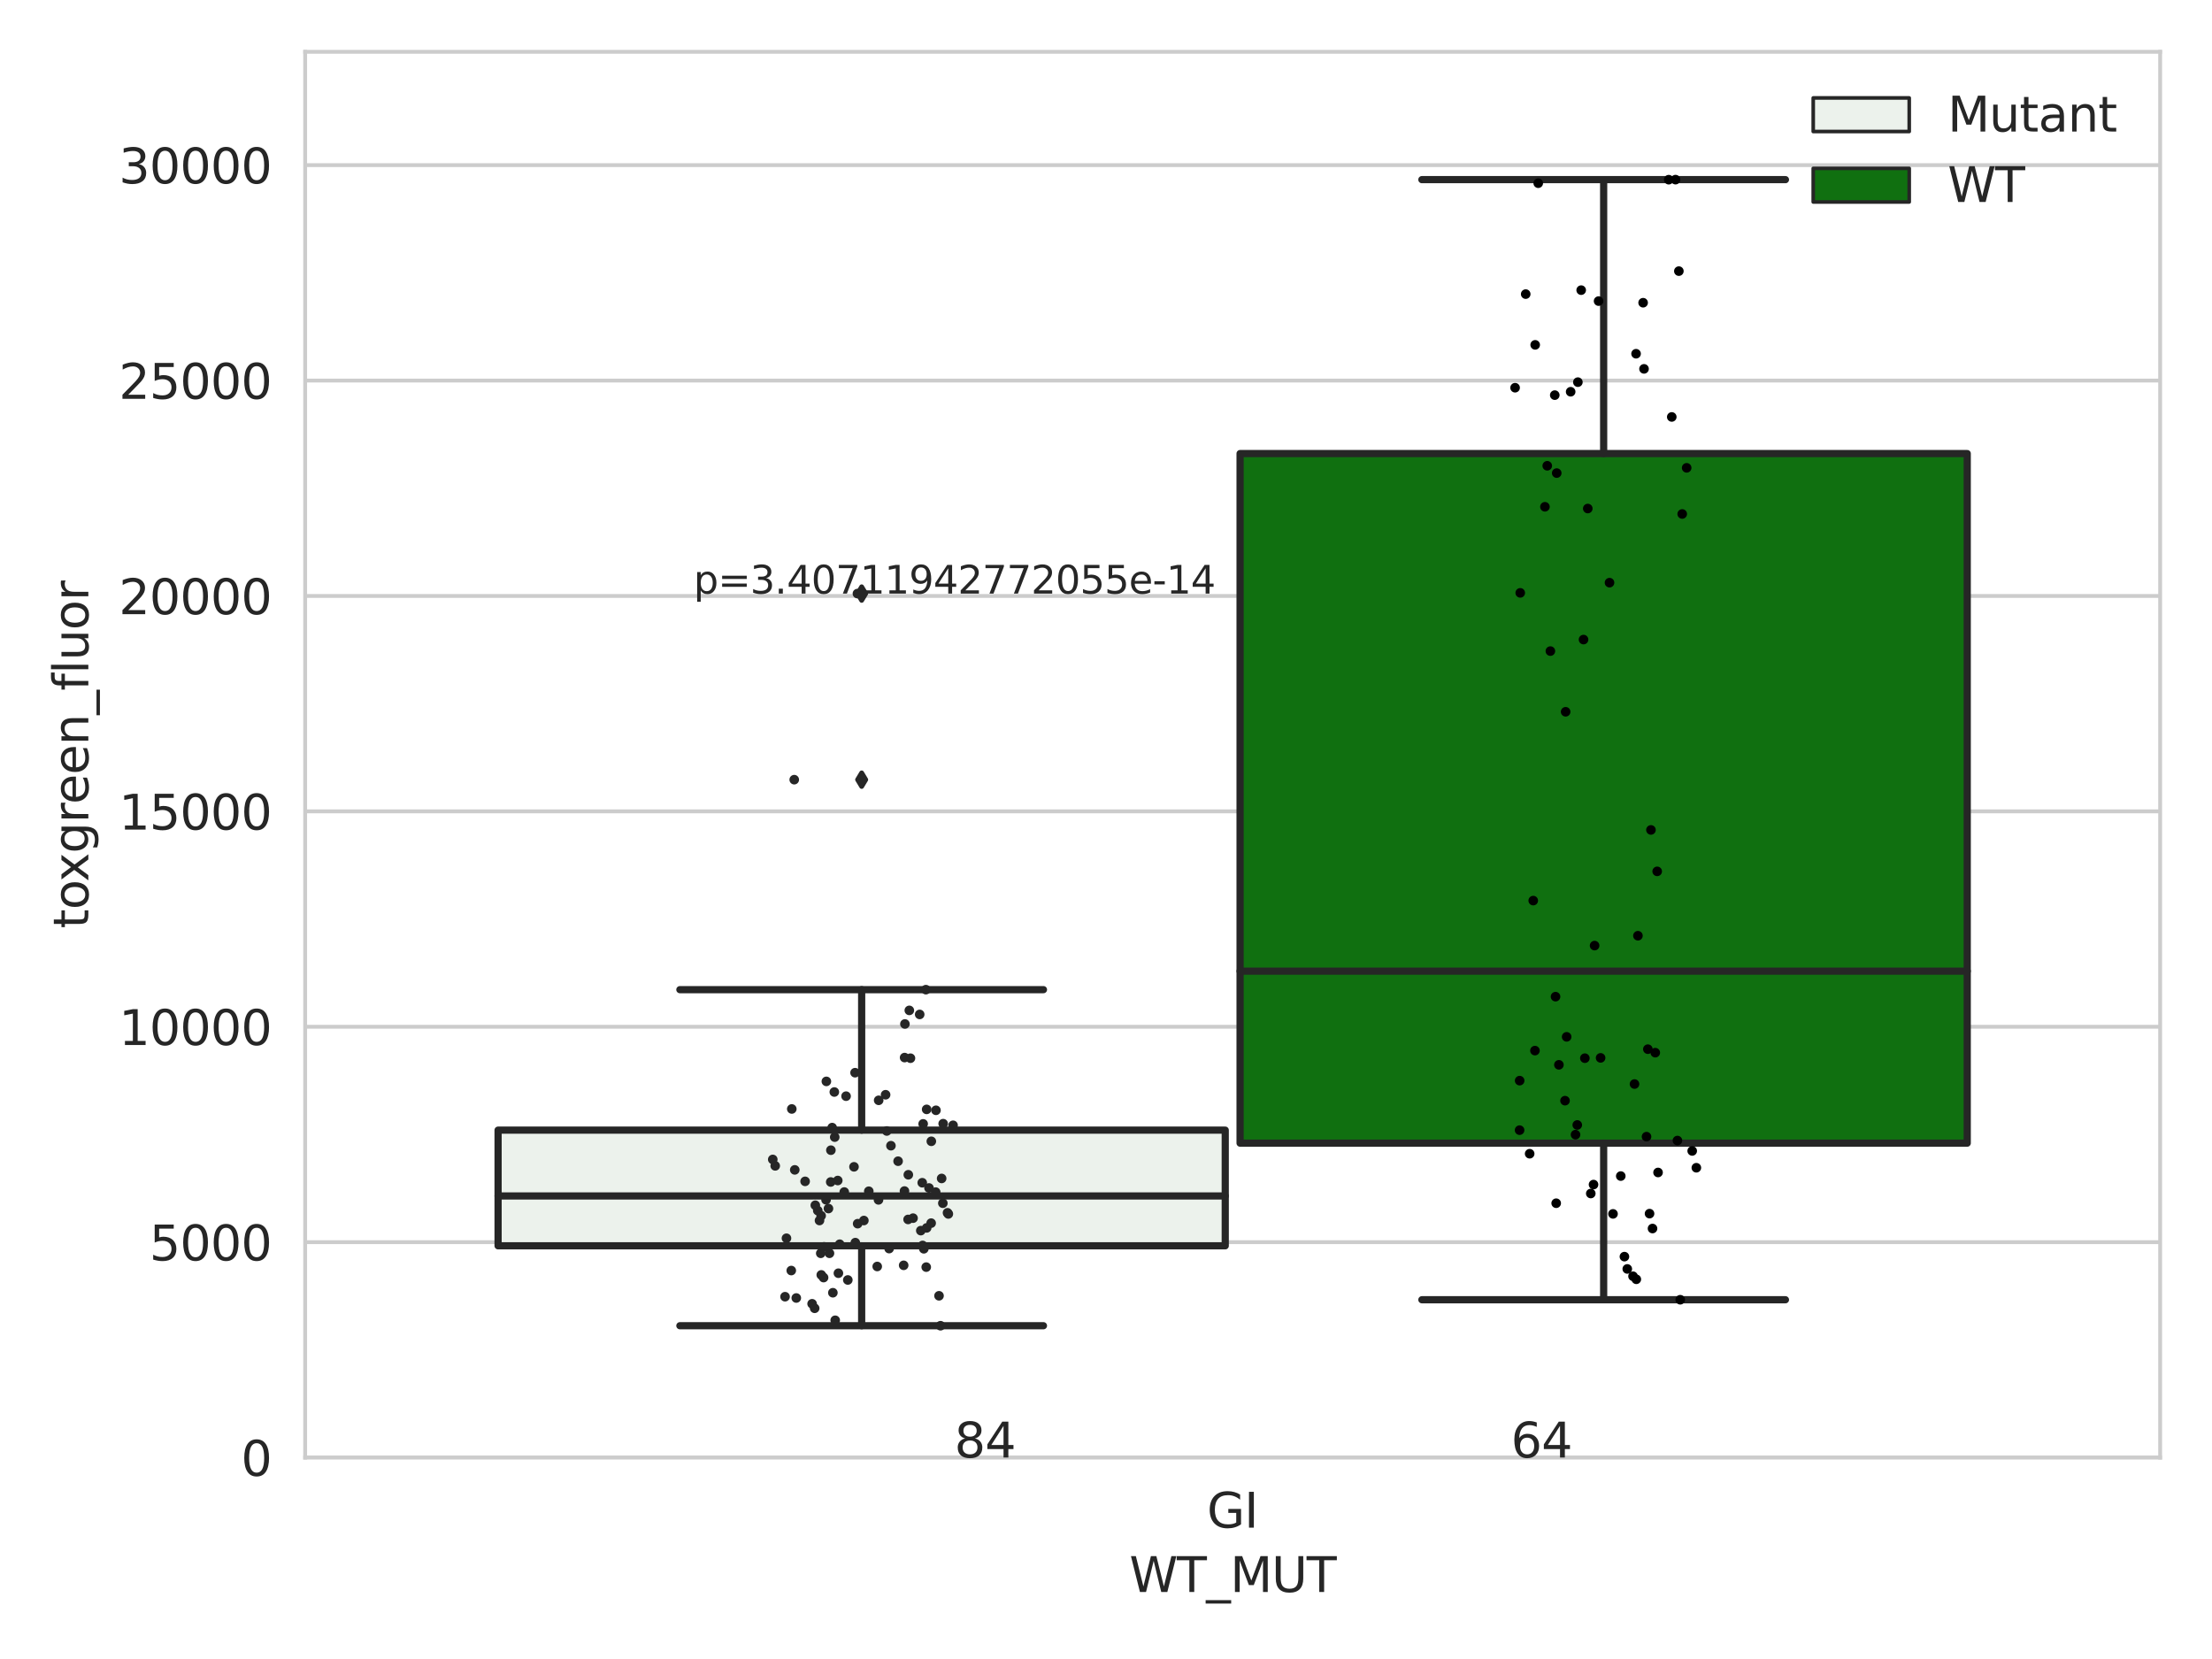 <?xml version="1.0" encoding="utf-8" standalone="no"?>
<!DOCTYPE svg PUBLIC "-//W3C//DTD SVG 1.1//EN"
  "http://www.w3.org/Graphics/SVG/1.1/DTD/svg11.dtd">
<svg xmlns:xlink="http://www.w3.org/1999/xlink" width="460.8pt" height="345.6pt" viewBox="0 0 460.8 345.6" xmlns="http://www.w3.org/2000/svg" version="1.1">
 <defs>
  <style type="text/css">*{stroke-linejoin: round; stroke-linecap: butt}</style>
 </defs>
 <g id="figure_1">
  <g id="patch_1">
   <path d="M 0 345.6 
L 460.8 345.6 
L 460.8 0 
L 0 0 
z
" style="fill: #ffffff"/>
  </g>
  <g id="axes_1">
   <g id="patch_2">
    <path d="M 63.571 303.64 
L 450 303.64 
L 450 10.8 
L 63.571 10.8 
z
" style="fill: #ffffff"/>
   </g>
   <g id="matplotlib.axis_1">
    <g id="xtick_1">
     <g id="text_1">
      <!-- GI -->
      <g style="fill: #262626" transform="translate(251.436 318.238)scale(0.1 -0.1)">
       <defs>
        <path id="DejaVuSans-47" d="M 3809 666 
L 3809 1919 
L 2778 1919 
L 2778 2438 
L 4434 2438 
L 4434 434 
Q 4069 175 3628 42 
Q 3188 -91 2688 -91 
Q 1594 -91 976 548 
Q 359 1188 359 2328 
Q 359 3472 976 4111 
Q 1594 4750 2688 4750 
Q 3144 4750 3555 4637 
Q 3966 4525 4313 4306 
L 4313 3634 
Q 3963 3931 3569 4081 
Q 3175 4231 2741 4231 
Q 1884 4231 1454 3753 
Q 1025 3275 1025 2328 
Q 1025 1384 1454 906 
Q 1884 428 2741 428 
Q 3075 428 3337 486 
Q 3600 544 3809 666 
z
" transform="scale(0.016)"/>
        <path id="DejaVuSans-49" d="M 628 4666 
L 1259 4666 
L 1259 0 
L 628 0 
L 628 4666 
z
" transform="scale(0.016)"/>
       </defs>
       <use xlink:href="#DejaVuSans-47"/>
       <use xlink:href="#DejaVuSans-49" x="77.49"/>
      </g>
     </g>
    </g>
    <g id="text_2">
     <!-- WT_MUT -->
     <g style="fill: #262626" transform="translate(235.261 331.638)scale(0.1 -0.1)">
      <defs>
       <path id="DejaVuSans-57" d="M 213 4666 
L 850 4666 
L 1831 722 
L 2809 4666 
L 3519 4666 
L 4500 722 
L 5478 4666 
L 6119 4666 
L 4947 0 
L 4153 0 
L 3169 4050 
L 2175 0 
L 1381 0 
L 213 4666 
z
" transform="scale(0.016)"/>
       <path id="DejaVuSans-54" d="M -19 4666 
L 3928 4666 
L 3928 4134 
L 2272 4134 
L 2272 0 
L 1638 0 
L 1638 4134 
L -19 4134 
L -19 4666 
z
" transform="scale(0.016)"/>
       <path id="DejaVuSans-5f" d="M 3263 -1063 
L 3263 -1509 
L -63 -1509 
L -63 -1063 
L 3263 -1063 
z
" transform="scale(0.016)"/>
       <path id="DejaVuSans-4d" d="M 628 4666 
L 1569 4666 
L 2759 1491 
L 3956 4666 
L 4897 4666 
L 4897 0 
L 4281 0 
L 4281 4097 
L 3078 897 
L 2444 897 
L 1241 4097 
L 1241 0 
L 628 0 
L 628 4666 
z
" transform="scale(0.016)"/>
       <path id="DejaVuSans-55" d="M 556 4666 
L 1191 4666 
L 1191 1831 
Q 1191 1081 1462 751 
Q 1734 422 2344 422 
Q 2950 422 3222 751 
Q 3494 1081 3494 1831 
L 3494 4666 
L 4128 4666 
L 4128 1753 
Q 4128 841 3676 375 
Q 3225 -91 2344 -91 
Q 1459 -91 1007 375 
Q 556 841 556 1753 
L 556 4666 
z
" transform="scale(0.016)"/>
      </defs>
      <use xlink:href="#DejaVuSans-57"/>
      <use xlink:href="#DejaVuSans-54" x="98.877"/>
      <use xlink:href="#DejaVuSans-5f" x="159.961"/>
      <use xlink:href="#DejaVuSans-4d" x="209.961"/>
      <use xlink:href="#DejaVuSans-55" x="296.24"/>
      <use xlink:href="#DejaVuSans-54" x="369.434"/>
     </g>
    </g>
   </g>
   <g id="matplotlib.axis_2">
    <g id="ytick_1">
     <g id="line2d_1">
      <path d="M 63.571 303.64 
L 450 303.64 
" clip-path="url(#p8a7461d583)" style="fill: none; stroke: #cccccc; stroke-width: 0.8; stroke-linecap: round"/>
     </g>
     <g id="text_3">
      <!-- 0 -->
      <g style="fill: #262626" transform="translate(50.209 307.439)scale(0.1 -0.1)">
       <defs>
        <path id="DejaVuSans-30" d="M 2034 4250 
Q 1547 4250 1301 3770 
Q 1056 3291 1056 2328 
Q 1056 1369 1301 889 
Q 1547 409 2034 409 
Q 2525 409 2770 889 
Q 3016 1369 3016 2328 
Q 3016 3291 2770 3770 
Q 2525 4250 2034 4250 
z
M 2034 4750 
Q 2819 4750 3233 4129 
Q 3647 3509 3647 2328 
Q 3647 1150 3233 529 
Q 2819 -91 2034 -91 
Q 1250 -91 836 529 
Q 422 1150 422 2328 
Q 422 3509 836 4129 
Q 1250 4750 2034 4750 
z
" transform="scale(0.016)"/>
       </defs>
       <use xlink:href="#DejaVuSans-30"/>
      </g>
     </g>
    </g>
    <g id="ytick_2">
     <g id="line2d_2">
      <path d="M 63.571 258.767 
L 450 258.767 
" clip-path="url(#p8a7461d583)" style="fill: none; stroke: #cccccc; stroke-width: 0.8; stroke-linecap: round"/>
     </g>
     <g id="text_4">
      <!-- 5000 -->
      <g style="fill: #262626" transform="translate(31.121 262.566)scale(0.1 -0.1)">
       <defs>
        <path id="DejaVuSans-35" d="M 691 4666 
L 3169 4666 
L 3169 4134 
L 1269 4134 
L 1269 2991 
Q 1406 3038 1543 3061 
Q 1681 3084 1819 3084 
Q 2600 3084 3056 2656 
Q 3513 2228 3513 1497 
Q 3513 744 3044 326 
Q 2575 -91 1722 -91 
Q 1428 -91 1123 -41 
Q 819 9 494 109 
L 494 744 
Q 775 591 1075 516 
Q 1375 441 1709 441 
Q 2250 441 2565 725 
Q 2881 1009 2881 1497 
Q 2881 1984 2565 2268 
Q 2250 2553 1709 2553 
Q 1456 2553 1204 2497 
Q 953 2441 691 2322 
L 691 4666 
z
" transform="scale(0.016)"/>
       </defs>
       <use xlink:href="#DejaVuSans-35"/>
       <use xlink:href="#DejaVuSans-30" x="63.623"/>
       <use xlink:href="#DejaVuSans-30" x="127.246"/>
       <use xlink:href="#DejaVuSans-30" x="190.869"/>
      </g>
     </g>
    </g>
    <g id="ytick_3">
     <g id="line2d_3">
      <path d="M 63.571 213.894 
L 450 213.894 
" clip-path="url(#p8a7461d583)" style="fill: none; stroke: #cccccc; stroke-width: 0.8; stroke-linecap: round"/>
     </g>
     <g id="text_5">
      <!-- 10000 -->
      <g style="fill: #262626" transform="translate(24.759 217.694)scale(0.1 -0.1)">
       <defs>
        <path id="DejaVuSans-31" d="M 794 531 
L 1825 531 
L 1825 4091 
L 703 3866 
L 703 4441 
L 1819 4666 
L 2450 4666 
L 2450 531 
L 3481 531 
L 3481 0 
L 794 0 
L 794 531 
z
" transform="scale(0.016)"/>
       </defs>
       <use xlink:href="#DejaVuSans-31"/>
       <use xlink:href="#DejaVuSans-30" x="63.623"/>
       <use xlink:href="#DejaVuSans-30" x="127.246"/>
       <use xlink:href="#DejaVuSans-30" x="190.869"/>
       <use xlink:href="#DejaVuSans-30" x="254.492"/>
      </g>
     </g>
    </g>
    <g id="ytick_4">
     <g id="line2d_4">
      <path d="M 63.571 169.021 
L 450 169.021 
" clip-path="url(#p8a7461d583)" style="fill: none; stroke: #cccccc; stroke-width: 0.8; stroke-linecap: round"/>
     </g>
     <g id="text_6">
      <!-- 15000 -->
      <g style="fill: #262626" transform="translate(24.759 172.821)scale(0.1 -0.1)">
       <use xlink:href="#DejaVuSans-31"/>
       <use xlink:href="#DejaVuSans-35" x="63.623"/>
       <use xlink:href="#DejaVuSans-30" x="127.246"/>
       <use xlink:href="#DejaVuSans-30" x="190.869"/>
       <use xlink:href="#DejaVuSans-30" x="254.492"/>
      </g>
     </g>
    </g>
    <g id="ytick_5">
     <g id="line2d_5">
      <path d="M 63.571 124.149 
L 450 124.149 
" clip-path="url(#p8a7461d583)" style="fill: none; stroke: #cccccc; stroke-width: 0.8; stroke-linecap: round"/>
     </g>
     <g id="text_7">
      <!-- 20000 -->
      <g style="fill: #262626" transform="translate(24.759 127.948)scale(0.1 -0.1)">
       <defs>
        <path id="DejaVuSans-32" d="M 1228 531 
L 3431 531 
L 3431 0 
L 469 0 
L 469 531 
Q 828 903 1448 1529 
Q 2069 2156 2228 2338 
Q 2531 2678 2651 2914 
Q 2772 3150 2772 3378 
Q 2772 3750 2511 3984 
Q 2250 4219 1831 4219 
Q 1534 4219 1204 4116 
Q 875 4013 500 3803 
L 500 4441 
Q 881 4594 1212 4672 
Q 1544 4750 1819 4750 
Q 2544 4750 2975 4387 
Q 3406 4025 3406 3419 
Q 3406 3131 3298 2873 
Q 3191 2616 2906 2266 
Q 2828 2175 2409 1742 
Q 1991 1309 1228 531 
z
" transform="scale(0.016)"/>
       </defs>
       <use xlink:href="#DejaVuSans-32"/>
       <use xlink:href="#DejaVuSans-30" x="63.623"/>
       <use xlink:href="#DejaVuSans-30" x="127.246"/>
       <use xlink:href="#DejaVuSans-30" x="190.869"/>
       <use xlink:href="#DejaVuSans-30" x="254.492"/>
      </g>
     </g>
    </g>
    <g id="ytick_6">
     <g id="line2d_6">
      <path d="M 63.571 79.276 
L 450 79.276 
" clip-path="url(#p8a7461d583)" style="fill: none; stroke: #cccccc; stroke-width: 0.8; stroke-linecap: round"/>
     </g>
     <g id="text_8">
      <!-- 25000 -->
      <g style="fill: #262626" transform="translate(24.759 83.075)scale(0.1 -0.1)">
       <use xlink:href="#DejaVuSans-32"/>
       <use xlink:href="#DejaVuSans-35" x="63.623"/>
       <use xlink:href="#DejaVuSans-30" x="127.246"/>
       <use xlink:href="#DejaVuSans-30" x="190.869"/>
       <use xlink:href="#DejaVuSans-30" x="254.492"/>
      </g>
     </g>
    </g>
    <g id="ytick_7">
     <g id="line2d_7">
      <path d="M 63.571 34.403 
L 450 34.403 
" clip-path="url(#p8a7461d583)" style="fill: none; stroke: #cccccc; stroke-width: 0.8; stroke-linecap: round"/>
     </g>
     <g id="text_9">
      <!-- 30000 -->
      <g style="fill: #262626" transform="translate(24.759 38.202)scale(0.1 -0.1)">
       <defs>
        <path id="DejaVuSans-33" d="M 2597 2516 
Q 3050 2419 3304 2112 
Q 3559 1806 3559 1356 
Q 3559 666 3084 287 
Q 2609 -91 1734 -91 
Q 1441 -91 1130 -33 
Q 819 25 488 141 
L 488 750 
Q 750 597 1062 519 
Q 1375 441 1716 441 
Q 2309 441 2620 675 
Q 2931 909 2931 1356 
Q 2931 1769 2642 2001 
Q 2353 2234 1838 2234 
L 1294 2234 
L 1294 2753 
L 1863 2753 
Q 2328 2753 2575 2939 
Q 2822 3125 2822 3475 
Q 2822 3834 2567 4026 
Q 2313 4219 1838 4219 
Q 1578 4219 1281 4162 
Q 984 4106 628 3988 
L 628 4550 
Q 988 4650 1302 4700 
Q 1616 4750 1894 4750 
Q 2613 4750 3031 4423 
Q 3450 4097 3450 3541 
Q 3450 3153 3228 2886 
Q 3006 2619 2597 2516 
z
" transform="scale(0.016)"/>
       </defs>
       <use xlink:href="#DejaVuSans-33"/>
       <use xlink:href="#DejaVuSans-30" x="63.623"/>
       <use xlink:href="#DejaVuSans-30" x="127.246"/>
       <use xlink:href="#DejaVuSans-30" x="190.869"/>
       <use xlink:href="#DejaVuSans-30" x="254.492"/>
      </g>
     </g>
    </g>
    <g id="text_10">
     <!-- toxgreen_fluor -->
     <g style="fill: #262626" transform="translate(18.401 193.415)rotate(-90)scale(0.1 -0.1)">
      <defs>
       <path id="DejaVuSans-74" d="M 1172 4494 
L 1172 3500 
L 2356 3500 
L 2356 3053 
L 1172 3053 
L 1172 1153 
Q 1172 725 1289 603 
Q 1406 481 1766 481 
L 2356 481 
L 2356 0 
L 1766 0 
Q 1100 0 847 248 
Q 594 497 594 1153 
L 594 3053 
L 172 3053 
L 172 3500 
L 594 3500 
L 594 4494 
L 1172 4494 
z
" transform="scale(0.016)"/>
       <path id="DejaVuSans-6f" d="M 1959 3097 
Q 1497 3097 1228 2736 
Q 959 2375 959 1747 
Q 959 1119 1226 758 
Q 1494 397 1959 397 
Q 2419 397 2687 759 
Q 2956 1122 2956 1747 
Q 2956 2369 2687 2733 
Q 2419 3097 1959 3097 
z
M 1959 3584 
Q 2709 3584 3137 3096 
Q 3566 2609 3566 1747 
Q 3566 888 3137 398 
Q 2709 -91 1959 -91 
Q 1206 -91 779 398 
Q 353 888 353 1747 
Q 353 2609 779 3096 
Q 1206 3584 1959 3584 
z
" transform="scale(0.016)"/>
       <path id="DejaVuSans-78" d="M 3513 3500 
L 2247 1797 
L 3578 0 
L 2900 0 
L 1881 1375 
L 863 0 
L 184 0 
L 1544 1831 
L 300 3500 
L 978 3500 
L 1906 2253 
L 2834 3500 
L 3513 3500 
z
" transform="scale(0.016)"/>
       <path id="DejaVuSans-67" d="M 2906 1791 
Q 2906 2416 2648 2759 
Q 2391 3103 1925 3103 
Q 1463 3103 1205 2759 
Q 947 2416 947 1791 
Q 947 1169 1205 825 
Q 1463 481 1925 481 
Q 2391 481 2648 825 
Q 2906 1169 2906 1791 
z
M 3481 434 
Q 3481 -459 3084 -895 
Q 2688 -1331 1869 -1331 
Q 1566 -1331 1297 -1286 
Q 1028 -1241 775 -1147 
L 775 -588 
Q 1028 -725 1275 -790 
Q 1522 -856 1778 -856 
Q 2344 -856 2625 -561 
Q 2906 -266 2906 331 
L 2906 616 
Q 2728 306 2450 153 
Q 2172 0 1784 0 
Q 1141 0 747 490 
Q 353 981 353 1791 
Q 353 2603 747 3093 
Q 1141 3584 1784 3584 
Q 2172 3584 2450 3431 
Q 2728 3278 2906 2969 
L 2906 3500 
L 3481 3500 
L 3481 434 
z
" transform="scale(0.016)"/>
       <path id="DejaVuSans-72" d="M 2631 2963 
Q 2534 3019 2420 3045 
Q 2306 3072 2169 3072 
Q 1681 3072 1420 2755 
Q 1159 2438 1159 1844 
L 1159 0 
L 581 0 
L 581 3500 
L 1159 3500 
L 1159 2956 
Q 1341 3275 1631 3429 
Q 1922 3584 2338 3584 
Q 2397 3584 2469 3576 
Q 2541 3569 2628 3553 
L 2631 2963 
z
" transform="scale(0.016)"/>
       <path id="DejaVuSans-65" d="M 3597 1894 
L 3597 1613 
L 953 1613 
Q 991 1019 1311 708 
Q 1631 397 2203 397 
Q 2534 397 2845 478 
Q 3156 559 3463 722 
L 3463 178 
Q 3153 47 2828 -22 
Q 2503 -91 2169 -91 
Q 1331 -91 842 396 
Q 353 884 353 1716 
Q 353 2575 817 3079 
Q 1281 3584 2069 3584 
Q 2775 3584 3186 3129 
Q 3597 2675 3597 1894 
z
M 3022 2063 
Q 3016 2534 2758 2815 
Q 2500 3097 2075 3097 
Q 1594 3097 1305 2825 
Q 1016 2553 972 2059 
L 3022 2063 
z
" transform="scale(0.016)"/>
       <path id="DejaVuSans-6e" d="M 3513 2113 
L 3513 0 
L 2938 0 
L 2938 2094 
Q 2938 2591 2744 2837 
Q 2550 3084 2163 3084 
Q 1697 3084 1428 2787 
Q 1159 2491 1159 1978 
L 1159 0 
L 581 0 
L 581 3500 
L 1159 3500 
L 1159 2956 
Q 1366 3272 1645 3428 
Q 1925 3584 2291 3584 
Q 2894 3584 3203 3211 
Q 3513 2838 3513 2113 
z
" transform="scale(0.016)"/>
       <path id="DejaVuSans-66" d="M 2375 4863 
L 2375 4384 
L 1825 4384 
Q 1516 4384 1395 4259 
Q 1275 4134 1275 3809 
L 1275 3500 
L 2222 3500 
L 2222 3053 
L 1275 3053 
L 1275 0 
L 697 0 
L 697 3053 
L 147 3053 
L 147 3500 
L 697 3500 
L 697 3744 
Q 697 4328 969 4595 
Q 1241 4863 1831 4863 
L 2375 4863 
z
" transform="scale(0.016)"/>
       <path id="DejaVuSans-6c" d="M 603 4863 
L 1178 4863 
L 1178 0 
L 603 0 
L 603 4863 
z
" transform="scale(0.016)"/>
       <path id="DejaVuSans-75" d="M 544 1381 
L 544 3500 
L 1119 3500 
L 1119 1403 
Q 1119 906 1312 657 
Q 1506 409 1894 409 
Q 2359 409 2629 706 
Q 2900 1003 2900 1516 
L 2900 3500 
L 3475 3500 
L 3475 0 
L 2900 0 
L 2900 538 
Q 2691 219 2414 64 
Q 2138 -91 1772 -91 
Q 1169 -91 856 284 
Q 544 659 544 1381 
z
M 1991 3584 
L 1991 3584 
z
" transform="scale(0.016)"/>
      </defs>
      <use xlink:href="#DejaVuSans-74"/>
      <use xlink:href="#DejaVuSans-6f" x="39.209"/>
      <use xlink:href="#DejaVuSans-78" x="97.266"/>
      <use xlink:href="#DejaVuSans-67" x="156.445"/>
      <use xlink:href="#DejaVuSans-72" x="219.922"/>
      <use xlink:href="#DejaVuSans-65" x="258.785"/>
      <use xlink:href="#DejaVuSans-65" x="320.309"/>
      <use xlink:href="#DejaVuSans-6e" x="381.832"/>
      <use xlink:href="#DejaVuSans-5f" x="445.211"/>
      <use xlink:href="#DejaVuSans-66" x="495.211"/>
      <use xlink:href="#DejaVuSans-6c" x="530.416"/>
      <use xlink:href="#DejaVuSans-75" x="558.199"/>
      <use xlink:href="#DejaVuSans-6f" x="621.578"/>
      <use xlink:href="#DejaVuSans-72" x="682.76"/>
     </g>
    </g>
   </g>
   <g id="patch_3">
    <path d="M 103.76 259.524 
L 255.24 259.524 
L 255.24 235.429 
L 103.76 235.429 
L 103.76 259.524 
z
" clip-path="url(#p8a7461d583)" style="fill: #ecf2ec; stroke: #262626; stroke-width: 1.5; stroke-linejoin: miter"/>
   </g>
   <g id="patch_4">
    <path d="M 258.331 238.138 
L 409.811 238.138 
L 409.811 94.486 
L 258.331 94.486 
L 258.331 238.138 
z
" clip-path="url(#p8a7461d583)" style="fill: #107010; stroke: #262626; stroke-width: 1.5; stroke-linejoin: miter"/>
   </g>
   <g id="patch_5">
    <path d="M 256.786 303.64 
L 256.786 303.64 
L 256.786 303.64 
L 256.786 303.64 
z
" clip-path="url(#p8a7461d583)" style="fill: #ecf2ec; stroke: #262626; stroke-width: 0.75; stroke-linejoin: miter"/>
   </g>
   <g id="patch_6">
    <path d="M 256.786 303.64 
L 256.786 303.64 
L 256.786 303.64 
L 256.786 303.64 
z
" clip-path="url(#p8a7461d583)" style="fill: #107010; stroke: #262626; stroke-width: 0.75; stroke-linejoin: miter"/>
   </g>
   <g id="PathCollection_1"/>
   <g id="PathCollection_2"/>
   <g id="line2d_8">
    <path d="M 179.5 259.524 
L 179.5 276.172 
" clip-path="url(#p8a7461d583)" style="fill: none; stroke: #262626; stroke-width: 1.5; stroke-linecap: round"/>
   </g>
   <g id="line2d_9">
    <path d="M 179.5 235.429 
L 179.5 206.163 
" clip-path="url(#p8a7461d583)" style="fill: none; stroke: #262626; stroke-width: 1.5; stroke-linecap: round"/>
   </g>
   <g id="line2d_10">
    <path d="M 141.63 276.172 
L 217.37 276.172 
" clip-path="url(#p8a7461d583)" style="fill: none; stroke: #262626; stroke-width: 1.5; stroke-linecap: round"/>
   </g>
   <g id="line2d_11">
    <path d="M 141.63 206.163 
L 217.37 206.163 
" clip-path="url(#p8a7461d583)" style="fill: none; stroke: #262626; stroke-width: 1.5; stroke-linecap: round"/>
   </g>
   <g id="line2d_12">
    <defs>
     <path id="med898efac3" d="M -0 1.414 
L 0.849 0 
L 0 -1.414 
L -0.849 -0 
z
" style="stroke: #262626; stroke-linejoin: miter"/>
    </defs>
    <g clip-path="url(#p8a7461d583)">
     <use xlink:href="#med898efac3" x="179.5" y="162.419" style="fill: #262626; stroke: #262626; stroke-linejoin: miter"/>
     <use xlink:href="#med898efac3" x="179.5" y="123.654" style="fill: #262626; stroke: #262626; stroke-linejoin: miter"/>
    </g>
   </g>
   <g id="line2d_13">
    <path d="M 334.071 238.138 
L 334.071 270.76 
" clip-path="url(#p8a7461d583)" style="fill: none; stroke: #262626; stroke-width: 1.5; stroke-linecap: round"/>
   </g>
   <g id="line2d_14">
    <path d="M 334.071 94.486 
L 334.071 37.422 
" clip-path="url(#p8a7461d583)" style="fill: none; stroke: #262626; stroke-width: 1.5; stroke-linecap: round"/>
   </g>
   <g id="line2d_15">
    <path d="M 296.201 270.76 
L 371.941 270.76 
" clip-path="url(#p8a7461d583)" style="fill: none; stroke: #262626; stroke-width: 1.5; stroke-linecap: round"/>
   </g>
   <g id="line2d_16">
    <path d="M 296.201 37.422 
L 371.941 37.422 
" clip-path="url(#p8a7461d583)" style="fill: none; stroke: #262626; stroke-width: 1.5; stroke-linecap: round"/>
   </g>
   <g id="line2d_17"/>
   <g id="line2d_18">
    <path d="M 103.76 249.137 
L 255.24 249.137 
" clip-path="url(#p8a7461d583)" style="fill: none; stroke: #262626; stroke-width: 1.5; stroke-linecap: round"/>
   </g>
   <g id="line2d_19">
    <path d="M 258.331 202.304 
L 409.811 202.304 
" clip-path="url(#p8a7461d583)" style="fill: none; stroke: #262626; stroke-width: 1.5; stroke-linecap: round"/>
   </g>
   <g id="patch_7">
    <path d="M 63.571 303.64 
L 63.571 10.8 
" style="fill: none; stroke: #cccccc; stroke-width: 0.8; stroke-linejoin: miter; stroke-linecap: square"/>
   </g>
   <g id="patch_8">
    <path d="M 450 303.64 
L 450 10.8 
" style="fill: none; stroke: #cccccc; stroke-width: 0.8; stroke-linejoin: miter; stroke-linecap: square"/>
   </g>
   <g id="patch_9">
    <path d="M 63.571 303.64 
L 450 303.64 
" style="fill: none; stroke: #cccccc; stroke-width: 0.8; stroke-linejoin: miter; stroke-linecap: square"/>
   </g>
   <g id="patch_10">
    <path d="M 63.571 10.8 
L 450 10.8 
" style="fill: none; stroke: #cccccc; stroke-width: 0.8; stroke-linejoin: miter; stroke-linecap: square"/>
   </g>
   <g id="PathCollection_3">
    <defs>
     <path id="C0_0_da26820cc3" d="M 0 1 
C 0.265 1 0.52 0.895 0.707 0.707 
C 0.895 0.52 1 0.265 1 -0 
C 1 -0.265 0.895 -0.52 0.707 -0.707 
C 0.52 -0.895 0.265 -1 0 -1 
C -0.265 -1 -0.52 -0.895 -0.707 -0.707 
C -0.895 -0.52 -1 -0.265 -1 0 
C -1 0.265 -0.895 0.52 -0.707 0.707 
C -0.52 0.895 -0.265 1 0 1 
z
"/>
    </defs>
    <g clip-path="url(#p8a7461d583)">
     <use xlink:href="#C0_0_da26820cc3" x="195.614" y="269.937" style="fill: #262626"/>
    </g>
    <g clip-path="url(#p8a7461d583)">
     <use xlink:href="#C0_0_da26820cc3" x="184.488" y="228.056" style="fill: #262626"/>
    </g>
    <g clip-path="url(#p8a7461d583)">
     <use xlink:href="#C0_0_da26820cc3" x="189.43" y="210.481" style="fill: #262626"/>
    </g>
    <g clip-path="url(#p8a7461d583)">
     <use xlink:href="#C0_0_da26820cc3" x="183.044" y="229.215" style="fill: #262626"/>
    </g>
    <g clip-path="url(#p8a7461d583)">
     <use xlink:href="#C0_0_da26820cc3" x="194.013" y="237.753" style="fill: #262626"/>
    </g>
    <g clip-path="url(#p8a7461d583)">
     <use xlink:href="#C0_0_da26820cc3" x="173.356" y="234.9" style="fill: #262626"/>
    </g>
    <g clip-path="url(#p8a7461d583)">
     <use xlink:href="#C0_0_da26820cc3" x="169.178" y="271.599" style="fill: #262626"/>
    </g>
    <g clip-path="url(#p8a7461d583)">
     <use xlink:href="#C0_0_da26820cc3" x="189.664" y="220.445" style="fill: #262626"/>
    </g>
    <g clip-path="url(#p8a7461d583)">
     <use xlink:href="#C0_0_da26820cc3" x="165.881" y="270.396" style="fill: #262626"/>
    </g>
    <g clip-path="url(#p8a7461d583)">
     <use xlink:href="#C0_0_da26820cc3" x="193.975" y="254.801" style="fill: #262626"/>
    </g>
    <g clip-path="url(#p8a7461d583)">
     <use xlink:href="#C0_0_da26820cc3" x="178.181" y="258.863" style="fill: #262626"/>
    </g>
    <g clip-path="url(#p8a7461d583)">
     <use xlink:href="#C0_0_da26820cc3" x="161.492" y="242.869" style="fill: #262626"/>
    </g>
    <g clip-path="url(#p8a7461d583)">
     <use xlink:href="#C0_0_da26820cc3" x="187.09" y="241.9" style="fill: #262626"/>
    </g>
    <g clip-path="url(#p8a7461d583)">
     <use xlink:href="#C0_0_da26820cc3" x="171.088" y="265.585" style="fill: #262626"/>
    </g>
    <g clip-path="url(#p8a7461d583)">
     <use xlink:href="#C0_0_da26820cc3" x="179.959" y="254.257" style="fill: #262626"/>
    </g>
    <g clip-path="url(#p8a7461d583)">
     <use xlink:href="#C0_0_da26820cc3" x="188.25" y="263.588" style="fill: #262626"/>
    </g>
    <g clip-path="url(#p8a7461d583)">
     <use xlink:href="#C0_0_da26820cc3" x="192.881" y="206.163" style="fill: #262626"/>
    </g>
    <g clip-path="url(#p8a7461d583)">
     <use xlink:href="#C0_0_da26820cc3" x="196.412" y="250.652" style="fill: #262626"/>
    </g>
    <g clip-path="url(#p8a7461d583)">
     <use xlink:href="#C0_0_da26820cc3" x="170.979" y="261.087" style="fill: #262626"/>
    </g>
    <g clip-path="url(#p8a7461d583)">
     <use xlink:href="#C0_0_da26820cc3" x="193.04" y="231.103" style="fill: #262626"/>
    </g>
    <g clip-path="url(#p8a7461d583)">
     <use xlink:href="#C0_0_da26820cc3" x="178.665" y="254.915" style="fill: #262626"/>
    </g>
    <g clip-path="url(#p8a7461d583)">
     <use xlink:href="#C0_0_da26820cc3" x="174.52" y="245.923" style="fill: #262626"/>
    </g>
    <g clip-path="url(#p8a7461d583)">
     <use xlink:href="#C0_0_da26820cc3" x="197.556" y="252.885" style="fill: #262626"/>
    </g>
    <g clip-path="url(#p8a7461d583)">
     <use xlink:href="#C0_0_da26820cc3" x="192.122" y="246.385" style="fill: #262626"/>
    </g>
    <g clip-path="url(#p8a7461d583)">
     <use xlink:href="#C0_0_da26820cc3" x="173.059" y="246.226" style="fill: #262626"/>
    </g>
    <g clip-path="url(#p8a7461d583)">
     <use xlink:href="#C0_0_da26820cc3" x="183.01" y="249.955" style="fill: #262626"/>
    </g>
    <g clip-path="url(#p8a7461d583)">
     <use xlink:href="#C0_0_da26820cc3" x="165.455" y="162.419" style="fill: #262626"/>
    </g>
    <g clip-path="url(#p8a7461d583)">
     <use xlink:href="#C0_0_da26820cc3" x="169.844" y="251.076" style="fill: #262626"/>
    </g>
    <g clip-path="url(#p8a7461d583)">
     <use xlink:href="#C0_0_da26820cc3" x="172.083" y="249.936" style="fill: #262626"/>
    </g>
    <g clip-path="url(#p8a7461d583)">
     <use xlink:href="#C0_0_da26820cc3" x="174.657" y="265.233" style="fill: #262626"/>
    </g>
    <g clip-path="url(#p8a7461d583)">
     <use xlink:href="#C0_0_da26820cc3" x="184.733" y="235.605" style="fill: #262626"/>
    </g>
    <g clip-path="url(#p8a7461d583)">
     <use xlink:href="#C0_0_da26820cc3" x="176.251" y="228.352" style="fill: #262626"/>
    </g>
    <g clip-path="url(#p8a7461d583)">
     <use xlink:href="#C0_0_da26820cc3" x="163.54" y="270.127" style="fill: #262626"/>
    </g>
    <g clip-path="url(#p8a7461d583)">
     <use xlink:href="#C0_0_da26820cc3" x="170.356" y="252.189" style="fill: #262626"/>
    </g>
    <g clip-path="url(#p8a7461d583)">
     <use xlink:href="#C0_0_da26820cc3" x="189.221" y="244.726" style="fill: #262626"/>
    </g>
    <g clip-path="url(#p8a7461d583)">
     <use xlink:href="#C0_0_da26820cc3" x="171.568" y="266.143" style="fill: #262626"/>
    </g>
    <g clip-path="url(#p8a7461d583)">
     <use xlink:href="#C0_0_da26820cc3" x="178.125" y="223.462" style="fill: #262626"/>
    </g>
    <g clip-path="url(#p8a7461d583)">
     <use xlink:href="#C0_0_da26820cc3" x="164.837" y="264.678" style="fill: #262626"/>
    </g>
    <g clip-path="url(#p8a7461d583)">
     <use xlink:href="#C0_0_da26820cc3" x="160.981" y="241.532" style="fill: #262626"/>
    </g>
    <g clip-path="url(#p8a7461d583)">
     <use xlink:href="#C0_0_da26820cc3" x="170.717" y="254.255" style="fill: #262626"/>
    </g>
    <g clip-path="url(#p8a7461d583)">
     <use xlink:href="#C0_0_da26820cc3" x="191.587" y="211.324" style="fill: #262626"/>
    </g>
    <g clip-path="url(#p8a7461d583)">
     <use xlink:href="#C0_0_da26820cc3" x="172.15" y="225.272" style="fill: #262626"/>
    </g>
    <g clip-path="url(#p8a7461d583)">
     <use xlink:href="#C0_0_da26820cc3" x="185.224" y="260.102" style="fill: #262626"/>
    </g>
    <g clip-path="url(#p8a7461d583)">
     <use xlink:href="#C0_0_da26820cc3" x="169.71" y="272.54" style="fill: #262626"/>
    </g>
    <g clip-path="url(#p8a7461d583)">
     <use xlink:href="#C0_0_da26820cc3" x="163.837" y="257.951" style="fill: #262626"/>
    </g>
    <g clip-path="url(#p8a7461d583)">
     <use xlink:href="#C0_0_da26820cc3" x="194.922" y="248.338" style="fill: #262626"/>
    </g>
    <g clip-path="url(#p8a7461d583)">
     <use xlink:href="#C0_0_da26820cc3" x="174.925" y="259.195" style="fill: #262626"/>
    </g>
    <g clip-path="url(#p8a7461d583)">
     <use xlink:href="#C0_0_da26820cc3" x="197.384" y="252.648" style="fill: #262626"/>
    </g>
    <g clip-path="url(#p8a7461d583)">
     <use xlink:href="#C0_0_da26820cc3" x="172.583" y="251.763" style="fill: #262626"/>
    </g>
    <g clip-path="url(#p8a7461d583)">
     <use xlink:href="#C0_0_da26820cc3" x="198.542" y="234.418" style="fill: #262626"/>
    </g>
    <g clip-path="url(#p8a7461d583)">
     <use xlink:href="#C0_0_da26820cc3" x="173.503" y="269.301" style="fill: #262626"/>
    </g>
    <g clip-path="url(#p8a7461d583)">
     <use xlink:href="#C0_0_da26820cc3" x="182.742" y="263.831" style="fill: #262626"/>
    </g>
    <g clip-path="url(#p8a7461d583)">
     <use xlink:href="#C0_0_da26820cc3" x="188.448" y="220.311" style="fill: #262626"/>
    </g>
    <g clip-path="url(#p8a7461d583)">
     <use xlink:href="#C0_0_da26820cc3" x="164.944" y="231.017" style="fill: #262626"/>
    </g>
    <g clip-path="url(#p8a7461d583)">
     <use xlink:href="#C0_0_da26820cc3" x="193.044" y="255.793" style="fill: #262626"/>
    </g>
    <g clip-path="url(#p8a7461d583)">
     <use xlink:href="#C0_0_da26820cc3" x="190.204" y="253.763" style="fill: #262626"/>
    </g>
    <g clip-path="url(#p8a7461d583)">
     <use xlink:href="#C0_0_da26820cc3" x="167.719" y="246.098" style="fill: #262626"/>
    </g>
    <g clip-path="url(#p8a7461d583)">
     <use xlink:href="#C0_0_da26820cc3" x="176.616" y="266.642" style="fill: #262626"/>
    </g>
    <g clip-path="url(#p8a7461d583)">
     <use xlink:href="#C0_0_da26820cc3" x="189.173" y="254.032" style="fill: #262626"/>
    </g>
    <g clip-path="url(#p8a7461d583)">
     <use xlink:href="#C0_0_da26820cc3" x="165.566" y="243.706" style="fill: #262626"/>
    </g>
    <g clip-path="url(#p8a7461d583)">
     <use xlink:href="#C0_0_da26820cc3" x="173.989" y="275.039" style="fill: #262626"/>
    </g>
    <g clip-path="url(#p8a7461d583)">
     <use xlink:href="#C0_0_da26820cc3" x="194.979" y="231.294" style="fill: #262626"/>
    </g>
    <g clip-path="url(#p8a7461d583)">
     <use xlink:href="#C0_0_da26820cc3" x="177.904" y="243.07" style="fill: #262626"/>
    </g>
    <g clip-path="url(#p8a7461d583)">
     <use xlink:href="#C0_0_da26820cc3" x="192.451" y="260.143" style="fill: #262626"/>
    </g>
    <g clip-path="url(#p8a7461d583)">
     <use xlink:href="#C0_0_da26820cc3" x="173.805" y="227.485" style="fill: #262626"/>
    </g>
    <g clip-path="url(#p8a7461d583)">
     <use xlink:href="#C0_0_da26820cc3" x="192.951" y="263.963" style="fill: #262626"/>
    </g>
    <g clip-path="url(#p8a7461d583)">
     <use xlink:href="#C0_0_da26820cc3" x="178.619" y="123.654" style="fill: #262626"/>
    </g>
    <g clip-path="url(#p8a7461d583)">
     <use xlink:href="#C0_0_da26820cc3" x="192.2" y="259.452" style="fill: #262626"/>
    </g>
    <g clip-path="url(#p8a7461d583)">
     <use xlink:href="#C0_0_da26820cc3" x="192.31" y="234.122" style="fill: #262626"/>
    </g>
    <g clip-path="url(#p8a7461d583)">
     <use xlink:href="#C0_0_da26820cc3" x="195.924" y="276.172" style="fill: #262626"/>
    </g>
    <g clip-path="url(#p8a7461d583)">
     <use xlink:href="#C0_0_da26820cc3" x="188.512" y="213.311" style="fill: #262626"/>
    </g>
    <g clip-path="url(#p8a7461d583)">
     <use xlink:href="#C0_0_da26820cc3" x="185.599" y="238.673" style="fill: #262626"/>
    </g>
    <g clip-path="url(#p8a7461d583)">
     <use xlink:href="#C0_0_da26820cc3" x="196.16" y="245.493" style="fill: #262626"/>
    </g>
    <g clip-path="url(#p8a7461d583)">
     <use xlink:href="#C0_0_da26820cc3" x="171.67" y="259.741" style="fill: #262626"/>
    </g>
    <g clip-path="url(#p8a7461d583)">
     <use xlink:href="#C0_0_da26820cc3" x="180.986" y="248.155" style="fill: #262626"/>
    </g>
    <g clip-path="url(#p8a7461d583)">
     <use xlink:href="#C0_0_da26820cc3" x="193.528" y="247.477" style="fill: #262626"/>
    </g>
    <g clip-path="url(#p8a7461d583)">
     <use xlink:href="#C0_0_da26820cc3" x="173.09" y="239.606" style="fill: #262626"/>
    </g>
    <g clip-path="url(#p8a7461d583)">
     <use xlink:href="#C0_0_da26820cc3" x="196.48" y="234.082" style="fill: #262626"/>
    </g>
    <g clip-path="url(#p8a7461d583)">
     <use xlink:href="#C0_0_da26820cc3" x="171.058" y="253.26" style="fill: #262626"/>
    </g>
    <g clip-path="url(#p8a7461d583)">
     <use xlink:href="#C0_0_da26820cc3" x="173.891" y="236.883" style="fill: #262626"/>
    </g>
    <g clip-path="url(#p8a7461d583)">
     <use xlink:href="#C0_0_da26820cc3" x="191.82" y="256.361" style="fill: #262626"/>
    </g>
    <g clip-path="url(#p8a7461d583)">
     <use xlink:href="#C0_0_da26820cc3" x="175.878" y="248.32" style="fill: #262626"/>
    </g>
    <g clip-path="url(#p8a7461d583)">
     <use xlink:href="#C0_0_da26820cc3" x="172.794" y="261.082" style="fill: #262626"/>
    </g>
    <g clip-path="url(#p8a7461d583)">
     <use xlink:href="#C0_0_da26820cc3" x="188.418" y="248.115" style="fill: #262626"/>
    </g>
   </g>
   <g id="PathCollection_4">
    <defs>
     <path id="C1_0_1a8c892fdf" d="M 0 1 
C 0.265 1 0.52 0.895 0.707 0.707 
C 0.895 0.52 1 0.265 1 -0 
C 1 -0.265 0.895 -0.52 0.707 -0.707 
C 0.52 -0.895 0.265 -1 0 -1 
C -0.265 -1 -0.52 -0.895 -0.707 -0.707 
C -0.895 -0.52 -1 -0.265 -1 0 
C -1 0.265 -0.895 0.52 -0.707 0.707 
C -0.52 0.895 -0.265 1 0 1 
z
"/>
    </defs>
    <g clip-path="url(#p8a7461d583)">
     <use xlink:href="#C1_0_1a8c892fdf" x="350.437" y="107.07"/>
    </g>
    <g clip-path="url(#p8a7461d583)">
     <use xlink:href="#C1_0_1a8c892fdf" x="351.363" y="97.46"/>
    </g>
    <g clip-path="url(#p8a7461d583)">
     <use xlink:href="#C1_0_1a8c892fdf" x="333.015" y="62.724"/>
    </g>
    <g clip-path="url(#p8a7461d583)">
     <use xlink:href="#C1_0_1a8c892fdf" x="342.292" y="63.063"/>
    </g>
    <g clip-path="url(#p8a7461d583)">
     <use xlink:href="#C1_0_1a8c892fdf" x="329.879" y="133.236"/>
    </g>
    <g clip-path="url(#p8a7461d583)">
     <use xlink:href="#C1_0_1a8c892fdf" x="353.381" y="243.262"/>
    </g>
    <g clip-path="url(#p8a7461d583)">
     <use xlink:href="#C1_0_1a8c892fdf" x="349.738" y="56.479"/>
    </g>
    <g clip-path="url(#p8a7461d583)">
     <use xlink:href="#C1_0_1a8c892fdf" x="329.389" y="60.442"/>
    </g>
    <g clip-path="url(#p8a7461d583)">
     <use xlink:href="#C1_0_1a8c892fdf" x="317.834" y="61.267"/>
    </g>
    <g clip-path="url(#p8a7461d583)">
     <use xlink:href="#C1_0_1a8c892fdf" x="328.21" y="236.37"/>
    </g>
    <g clip-path="url(#p8a7461d583)">
     <use xlink:href="#C1_0_1a8c892fdf" x="319.401" y="187.612"/>
    </g>
    <g clip-path="url(#p8a7461d583)">
     <use xlink:href="#C1_0_1a8c892fdf" x="323.887" y="82.312"/>
    </g>
    <g clip-path="url(#p8a7461d583)">
     <use xlink:href="#C1_0_1a8c892fdf" x="348.26" y="86.857"/>
    </g>
    <g clip-path="url(#p8a7461d583)">
     <use xlink:href="#C1_0_1a8c892fdf" x="328.575" y="234.351"/>
    </g>
    <g clip-path="url(#p8a7461d583)">
     <use xlink:href="#C1_0_1a8c892fdf" x="316.571" y="225.116"/>
    </g>
    <g clip-path="url(#p8a7461d583)">
     <use xlink:href="#C1_0_1a8c892fdf" x="315.623" y="80.769"/>
    </g>
    <g clip-path="url(#p8a7461d583)">
     <use xlink:href="#C1_0_1a8c892fdf" x="336.021" y="252.873"/>
    </g>
    <g clip-path="url(#p8a7461d583)">
     <use xlink:href="#C1_0_1a8c892fdf" x="342.48" y="76.841"/>
    </g>
    <g clip-path="url(#p8a7461d583)">
     <use xlink:href="#C1_0_1a8c892fdf" x="321.838" y="105.572"/>
    </g>
    <g clip-path="url(#p8a7461d583)">
     <use xlink:href="#C1_0_1a8c892fdf" x="343.629" y="252.822"/>
    </g>
    <g clip-path="url(#p8a7461d583)">
     <use xlink:href="#C1_0_1a8c892fdf" x="324.293" y="98.551"/>
    </g>
    <g clip-path="url(#p8a7461d583)">
     <use xlink:href="#C1_0_1a8c892fdf" x="347.627" y="37.432"/>
    </g>
    <g clip-path="url(#p8a7461d583)">
     <use xlink:href="#C1_0_1a8c892fdf" x="327.197" y="81.607"/>
    </g>
    <g clip-path="url(#p8a7461d583)">
     <use xlink:href="#C1_0_1a8c892fdf" x="320.444" y="38.163"/>
    </g>
    <g clip-path="url(#p8a7461d583)">
     <use xlink:href="#C1_0_1a8c892fdf" x="340.823" y="73.689"/>
    </g>
    <g clip-path="url(#p8a7461d583)">
     <use xlink:href="#C1_0_1a8c892fdf" x="330.763" y="105.939"/>
    </g>
    <g clip-path="url(#p8a7461d583)">
     <use xlink:href="#C1_0_1a8c892fdf" x="326.023" y="229.291"/>
    </g>
    <g clip-path="url(#p8a7461d583)">
     <use xlink:href="#C1_0_1a8c892fdf" x="338.993" y="264.343"/>
    </g>
    <g clip-path="url(#p8a7461d583)">
     <use xlink:href="#C1_0_1a8c892fdf" x="344.251" y="255.924"/>
    </g>
    <g clip-path="url(#p8a7461d583)">
     <use xlink:href="#C1_0_1a8c892fdf" x="330.157" y="220.438"/>
    </g>
    <g clip-path="url(#p8a7461d583)">
     <use xlink:href="#C1_0_1a8c892fdf" x="324.748" y="221.821"/>
    </g>
    <g clip-path="url(#p8a7461d583)">
     <use xlink:href="#C1_0_1a8c892fdf" x="338.398" y="261.779"/>
    </g>
    <g clip-path="url(#p8a7461d583)">
     <use xlink:href="#C1_0_1a8c892fdf" x="333.436" y="220.375"/>
    </g>
    <g clip-path="url(#p8a7461d583)">
     <use xlink:href="#C1_0_1a8c892fdf" x="349.442" y="237.598"/>
    </g>
    <g clip-path="url(#p8a7461d583)">
     <use xlink:href="#C1_0_1a8c892fdf" x="328.702" y="79.608"/>
    </g>
    <g clip-path="url(#p8a7461d583)">
     <use xlink:href="#C1_0_1a8c892fdf" x="332.184" y="196.986"/>
    </g>
    <g clip-path="url(#p8a7461d583)">
     <use xlink:href="#C1_0_1a8c892fdf" x="343.28" y="218.56"/>
    </g>
    <g clip-path="url(#p8a7461d583)">
     <use xlink:href="#C1_0_1a8c892fdf" x="340.191" y="265.864"/>
    </g>
    <g clip-path="url(#p8a7461d583)">
     <use xlink:href="#C1_0_1a8c892fdf" x="322.321" y="97.029"/>
    </g>
    <g clip-path="url(#p8a7461d583)">
     <use xlink:href="#C1_0_1a8c892fdf" x="344.823" y="219.291"/>
    </g>
    <g clip-path="url(#p8a7461d583)">
     <use xlink:href="#C1_0_1a8c892fdf" x="326.15" y="148.277"/>
    </g>
    <g clip-path="url(#p8a7461d583)">
     <use xlink:href="#C1_0_1a8c892fdf" x="316.557" y="235.432"/>
    </g>
    <g clip-path="url(#p8a7461d583)">
     <use xlink:href="#C1_0_1a8c892fdf" x="337.637" y="244.997"/>
    </g>
    <g clip-path="url(#p8a7461d583)">
     <use xlink:href="#C1_0_1a8c892fdf" x="349.045" y="37.422"/>
    </g>
    <g clip-path="url(#p8a7461d583)">
     <use xlink:href="#C1_0_1a8c892fdf" x="350.024" y="270.76"/>
    </g>
    <g clip-path="url(#p8a7461d583)">
     <use xlink:href="#C1_0_1a8c892fdf" x="316.694" y="123.506"/>
    </g>
    <g clip-path="url(#p8a7461d583)">
     <use xlink:href="#C1_0_1a8c892fdf" x="343.925" y="172.889"/>
    </g>
    <g clip-path="url(#p8a7461d583)">
     <use xlink:href="#C1_0_1a8c892fdf" x="352.517" y="239.76"/>
    </g>
    <g clip-path="url(#p8a7461d583)">
     <use xlink:href="#C1_0_1a8c892fdf" x="319.807" y="71.84"/>
    </g>
    <g clip-path="url(#p8a7461d583)">
     <use xlink:href="#C1_0_1a8c892fdf" x="324.183" y="250.653"/>
    </g>
    <g clip-path="url(#p8a7461d583)">
     <use xlink:href="#C1_0_1a8c892fdf" x="343" y="236.788"/>
    </g>
    <g clip-path="url(#p8a7461d583)">
     <use xlink:href="#C1_0_1a8c892fdf" x="335.291" y="121.38"/>
    </g>
    <g clip-path="url(#p8a7461d583)">
     <use xlink:href="#C1_0_1a8c892fdf" x="331.963" y="246.768"/>
    </g>
    <g clip-path="url(#p8a7461d583)">
     <use xlink:href="#C1_0_1a8c892fdf" x="340.5" y="225.825"/>
    </g>
    <g clip-path="url(#p8a7461d583)">
     <use xlink:href="#C1_0_1a8c892fdf" x="340.876" y="266.499"/>
    </g>
    <g clip-path="url(#p8a7461d583)">
     <use xlink:href="#C1_0_1a8c892fdf" x="324.046" y="207.623"/>
    </g>
    <g clip-path="url(#p8a7461d583)">
     <use xlink:href="#C1_0_1a8c892fdf" x="318.656" y="240.344"/>
    </g>
    <g clip-path="url(#p8a7461d583)">
     <use xlink:href="#C1_0_1a8c892fdf" x="345.222" y="181.52"/>
    </g>
    <g clip-path="url(#p8a7461d583)">
     <use xlink:href="#C1_0_1a8c892fdf" x="341.21" y="194.929"/>
    </g>
    <g clip-path="url(#p8a7461d583)">
     <use xlink:href="#C1_0_1a8c892fdf" x="319.76" y="218.861"/>
    </g>
    <g clip-path="url(#p8a7461d583)">
     <use xlink:href="#C1_0_1a8c892fdf" x="345.402" y="244.248"/>
    </g>
    <g clip-path="url(#p8a7461d583)">
     <use xlink:href="#C1_0_1a8c892fdf" x="331.389" y="248.63"/>
    </g>
    <g clip-path="url(#p8a7461d583)">
     <use xlink:href="#C1_0_1a8c892fdf" x="322.973" y="135.634"/>
    </g>
    <g clip-path="url(#p8a7461d583)">
     <use xlink:href="#C1_0_1a8c892fdf" x="326.36" y="215.992"/>
    </g>
   </g>
   <g id="text_11">
    <!-- 84 -->
    <g style="fill: #262626" transform="translate(198.821 303.625)scale(0.1 -0.1)">
     <defs>
      <path id="DejaVuSans-38" d="M 2034 2216 
Q 1584 2216 1326 1975 
Q 1069 1734 1069 1313 
Q 1069 891 1326 650 
Q 1584 409 2034 409 
Q 2484 409 2743 651 
Q 3003 894 3003 1313 
Q 3003 1734 2745 1975 
Q 2488 2216 2034 2216 
z
M 1403 2484 
Q 997 2584 770 2862 
Q 544 3141 544 3541 
Q 544 4100 942 4425 
Q 1341 4750 2034 4750 
Q 2731 4750 3128 4425 
Q 3525 4100 3525 3541 
Q 3525 3141 3298 2862 
Q 3072 2584 2669 2484 
Q 3125 2378 3379 2068 
Q 3634 1759 3634 1313 
Q 3634 634 3220 271 
Q 2806 -91 2034 -91 
Q 1263 -91 848 271 
Q 434 634 434 1313 
Q 434 1759 690 2068 
Q 947 2378 1403 2484 
z
M 1172 3481 
Q 1172 3119 1398 2916 
Q 1625 2713 2034 2713 
Q 2441 2713 2670 2916 
Q 2900 3119 2900 3481 
Q 2900 3844 2670 4047 
Q 2441 4250 2034 4250 
Q 1625 4250 1398 4047 
Q 1172 3844 1172 3481 
z
" transform="scale(0.016)"/>
      <path id="DejaVuSans-34" d="M 2419 4116 
L 825 1625 
L 2419 1625 
L 2419 4116 
z
M 2253 4666 
L 3047 4666 
L 3047 1625 
L 3713 1625 
L 3713 1100 
L 3047 1100 
L 3047 0 
L 2419 0 
L 2419 1100 
L 313 1100 
L 313 1709 
L 2253 4666 
z
" transform="scale(0.016)"/>
     </defs>
     <use xlink:href="#DejaVuSans-38"/>
     <use xlink:href="#DejaVuSans-34" x="63.623"/>
    </g>
   </g>
   <g id="text_12">
    <!-- p=3.40711942772055e-14 -->
    <g style="fill: #262626" transform="translate(144.489 123.653)scale(0.08 -0.08)">
     <defs>
      <path id="DejaVuSans-70" d="M 1159 525 
L 1159 -1331 
L 581 -1331 
L 581 3500 
L 1159 3500 
L 1159 2969 
Q 1341 3281 1617 3432 
Q 1894 3584 2278 3584 
Q 2916 3584 3314 3078 
Q 3713 2572 3713 1747 
Q 3713 922 3314 415 
Q 2916 -91 2278 -91 
Q 1894 -91 1617 61 
Q 1341 213 1159 525 
z
M 3116 1747 
Q 3116 2381 2855 2742 
Q 2594 3103 2138 3103 
Q 1681 3103 1420 2742 
Q 1159 2381 1159 1747 
Q 1159 1113 1420 752 
Q 1681 391 2138 391 
Q 2594 391 2855 752 
Q 3116 1113 3116 1747 
z
" transform="scale(0.016)"/>
      <path id="DejaVuSans-3d" d="M 678 2906 
L 4684 2906 
L 4684 2381 
L 678 2381 
L 678 2906 
z
M 678 1631 
L 4684 1631 
L 4684 1100 
L 678 1100 
L 678 1631 
z
" transform="scale(0.016)"/>
      <path id="DejaVuSans-2e" d="M 684 794 
L 1344 794 
L 1344 0 
L 684 0 
L 684 794 
z
" transform="scale(0.016)"/>
      <path id="DejaVuSans-37" d="M 525 4666 
L 3525 4666 
L 3525 4397 
L 1831 0 
L 1172 0 
L 2766 4134 
L 525 4134 
L 525 4666 
z
" transform="scale(0.016)"/>
      <path id="DejaVuSans-39" d="M 703 97 
L 703 672 
Q 941 559 1184 500 
Q 1428 441 1663 441 
Q 2288 441 2617 861 
Q 2947 1281 2994 2138 
Q 2813 1869 2534 1725 
Q 2256 1581 1919 1581 
Q 1219 1581 811 2004 
Q 403 2428 403 3163 
Q 403 3881 828 4315 
Q 1253 4750 1959 4750 
Q 2769 4750 3195 4129 
Q 3622 3509 3622 2328 
Q 3622 1225 3098 567 
Q 2575 -91 1691 -91 
Q 1453 -91 1209 -44 
Q 966 3 703 97 
z
M 1959 2075 
Q 2384 2075 2632 2365 
Q 2881 2656 2881 3163 
Q 2881 3666 2632 3958 
Q 2384 4250 1959 4250 
Q 1534 4250 1286 3958 
Q 1038 3666 1038 3163 
Q 1038 2656 1286 2365 
Q 1534 2075 1959 2075 
z
" transform="scale(0.016)"/>
      <path id="DejaVuSans-2d" d="M 313 2009 
L 1997 2009 
L 1997 1497 
L 313 1497 
L 313 2009 
z
" transform="scale(0.016)"/>
     </defs>
     <use xlink:href="#DejaVuSans-70"/>
     <use xlink:href="#DejaVuSans-3d" x="63.477"/>
     <use xlink:href="#DejaVuSans-33" x="147.266"/>
     <use xlink:href="#DejaVuSans-2e" x="210.889"/>
     <use xlink:href="#DejaVuSans-34" x="242.676"/>
     <use xlink:href="#DejaVuSans-30" x="306.299"/>
     <use xlink:href="#DejaVuSans-37" x="369.922"/>
     <use xlink:href="#DejaVuSans-31" x="433.545"/>
     <use xlink:href="#DejaVuSans-31" x="497.168"/>
     <use xlink:href="#DejaVuSans-39" x="560.791"/>
     <use xlink:href="#DejaVuSans-34" x="624.414"/>
     <use xlink:href="#DejaVuSans-32" x="688.037"/>
     <use xlink:href="#DejaVuSans-37" x="751.66"/>
     <use xlink:href="#DejaVuSans-37" x="815.283"/>
     <use xlink:href="#DejaVuSans-32" x="878.906"/>
     <use xlink:href="#DejaVuSans-30" x="942.529"/>
     <use xlink:href="#DejaVuSans-35" x="1006.152"/>
     <use xlink:href="#DejaVuSans-35" x="1069.775"/>
     <use xlink:href="#DejaVuSans-65" x="1133.398"/>
     <use xlink:href="#DejaVuSans-2d" x="1194.922"/>
     <use xlink:href="#DejaVuSans-31" x="1231.006"/>
     <use xlink:href="#DejaVuSans-34" x="1294.629"/>
    </g>
   </g>
   <g id="text_13">
    <!-- 64 -->
    <g style="fill: #262626" transform="translate(314.75 303.625)scale(0.1 -0.1)">
     <defs>
      <path id="DejaVuSans-36" d="M 2113 2584 
Q 1688 2584 1439 2293 
Q 1191 2003 1191 1497 
Q 1191 994 1439 701 
Q 1688 409 2113 409 
Q 2538 409 2786 701 
Q 3034 994 3034 1497 
Q 3034 2003 2786 2293 
Q 2538 2584 2113 2584 
z
M 3366 4563 
L 3366 3988 
Q 3128 4100 2886 4159 
Q 2644 4219 2406 4219 
Q 1781 4219 1451 3797 
Q 1122 3375 1075 2522 
Q 1259 2794 1537 2939 
Q 1816 3084 2150 3084 
Q 2853 3084 3261 2657 
Q 3669 2231 3669 1497 
Q 3669 778 3244 343 
Q 2819 -91 2113 -91 
Q 1303 -91 875 529 
Q 447 1150 447 2328 
Q 447 3434 972 4092 
Q 1497 4750 2381 4750 
Q 2619 4750 2861 4703 
Q 3103 4656 3366 4563 
z
" transform="scale(0.016)"/>
     </defs>
     <use xlink:href="#DejaVuSans-36"/>
     <use xlink:href="#DejaVuSans-34" x="63.623"/>
    </g>
   </g>
   <g id="legend_1">
    <g id="patch_11">
     <path d="M 377.728 27.398 
L 397.728 27.398 
L 397.728 20.398 
L 377.728 20.398 
z
" style="fill: #ecf2ec; stroke: #262626; stroke-width: 0.75; stroke-linejoin: miter"/>
    </g>
    <g id="text_14">
     <!-- Mutant -->
     <g style="fill: #262626" transform="translate(405.728 27.398)scale(0.1 -0.1)">
      <defs>
       <path id="DejaVuSans-61" d="M 2194 1759 
Q 1497 1759 1228 1600 
Q 959 1441 959 1056 
Q 959 750 1161 570 
Q 1363 391 1709 391 
Q 2188 391 2477 730 
Q 2766 1069 2766 1631 
L 2766 1759 
L 2194 1759 
z
M 3341 1997 
L 3341 0 
L 2766 0 
L 2766 531 
Q 2569 213 2275 61 
Q 1981 -91 1556 -91 
Q 1019 -91 701 211 
Q 384 513 384 1019 
Q 384 1609 779 1909 
Q 1175 2209 1959 2209 
L 2766 2209 
L 2766 2266 
Q 2766 2663 2505 2880 
Q 2244 3097 1772 3097 
Q 1472 3097 1187 3025 
Q 903 2953 641 2809 
L 641 3341 
Q 956 3463 1253 3523 
Q 1550 3584 1831 3584 
Q 2591 3584 2966 3190 
Q 3341 2797 3341 1997 
z
" transform="scale(0.016)"/>
      </defs>
      <use xlink:href="#DejaVuSans-4d"/>
      <use xlink:href="#DejaVuSans-75" x="86.279"/>
      <use xlink:href="#DejaVuSans-74" x="149.658"/>
      <use xlink:href="#DejaVuSans-61" x="188.867"/>
      <use xlink:href="#DejaVuSans-6e" x="250.146"/>
      <use xlink:href="#DejaVuSans-74" x="313.525"/>
     </g>
    </g>
    <g id="patch_12">
     <path d="M 377.728 42.077 
L 397.728 42.077 
L 397.728 35.077 
L 377.728 35.077 
z
" style="fill: #107010; stroke: #262626; stroke-width: 0.75; stroke-linejoin: miter"/>
    </g>
    <g id="text_15">
     <!-- WT -->
     <g style="fill: #262626" transform="translate(405.728 42.077)scale(0.1 -0.1)">
      <use xlink:href="#DejaVuSans-57"/>
      <use xlink:href="#DejaVuSans-54" x="98.877"/>
     </g>
    </g>
   </g>
  </g>
 </g>
 <defs>
  <clipPath id="p8a7461d583">
   <rect x="63.571" y="10.8" width="386.429" height="292.84"/>
  </clipPath>
 </defs>
</svg>
